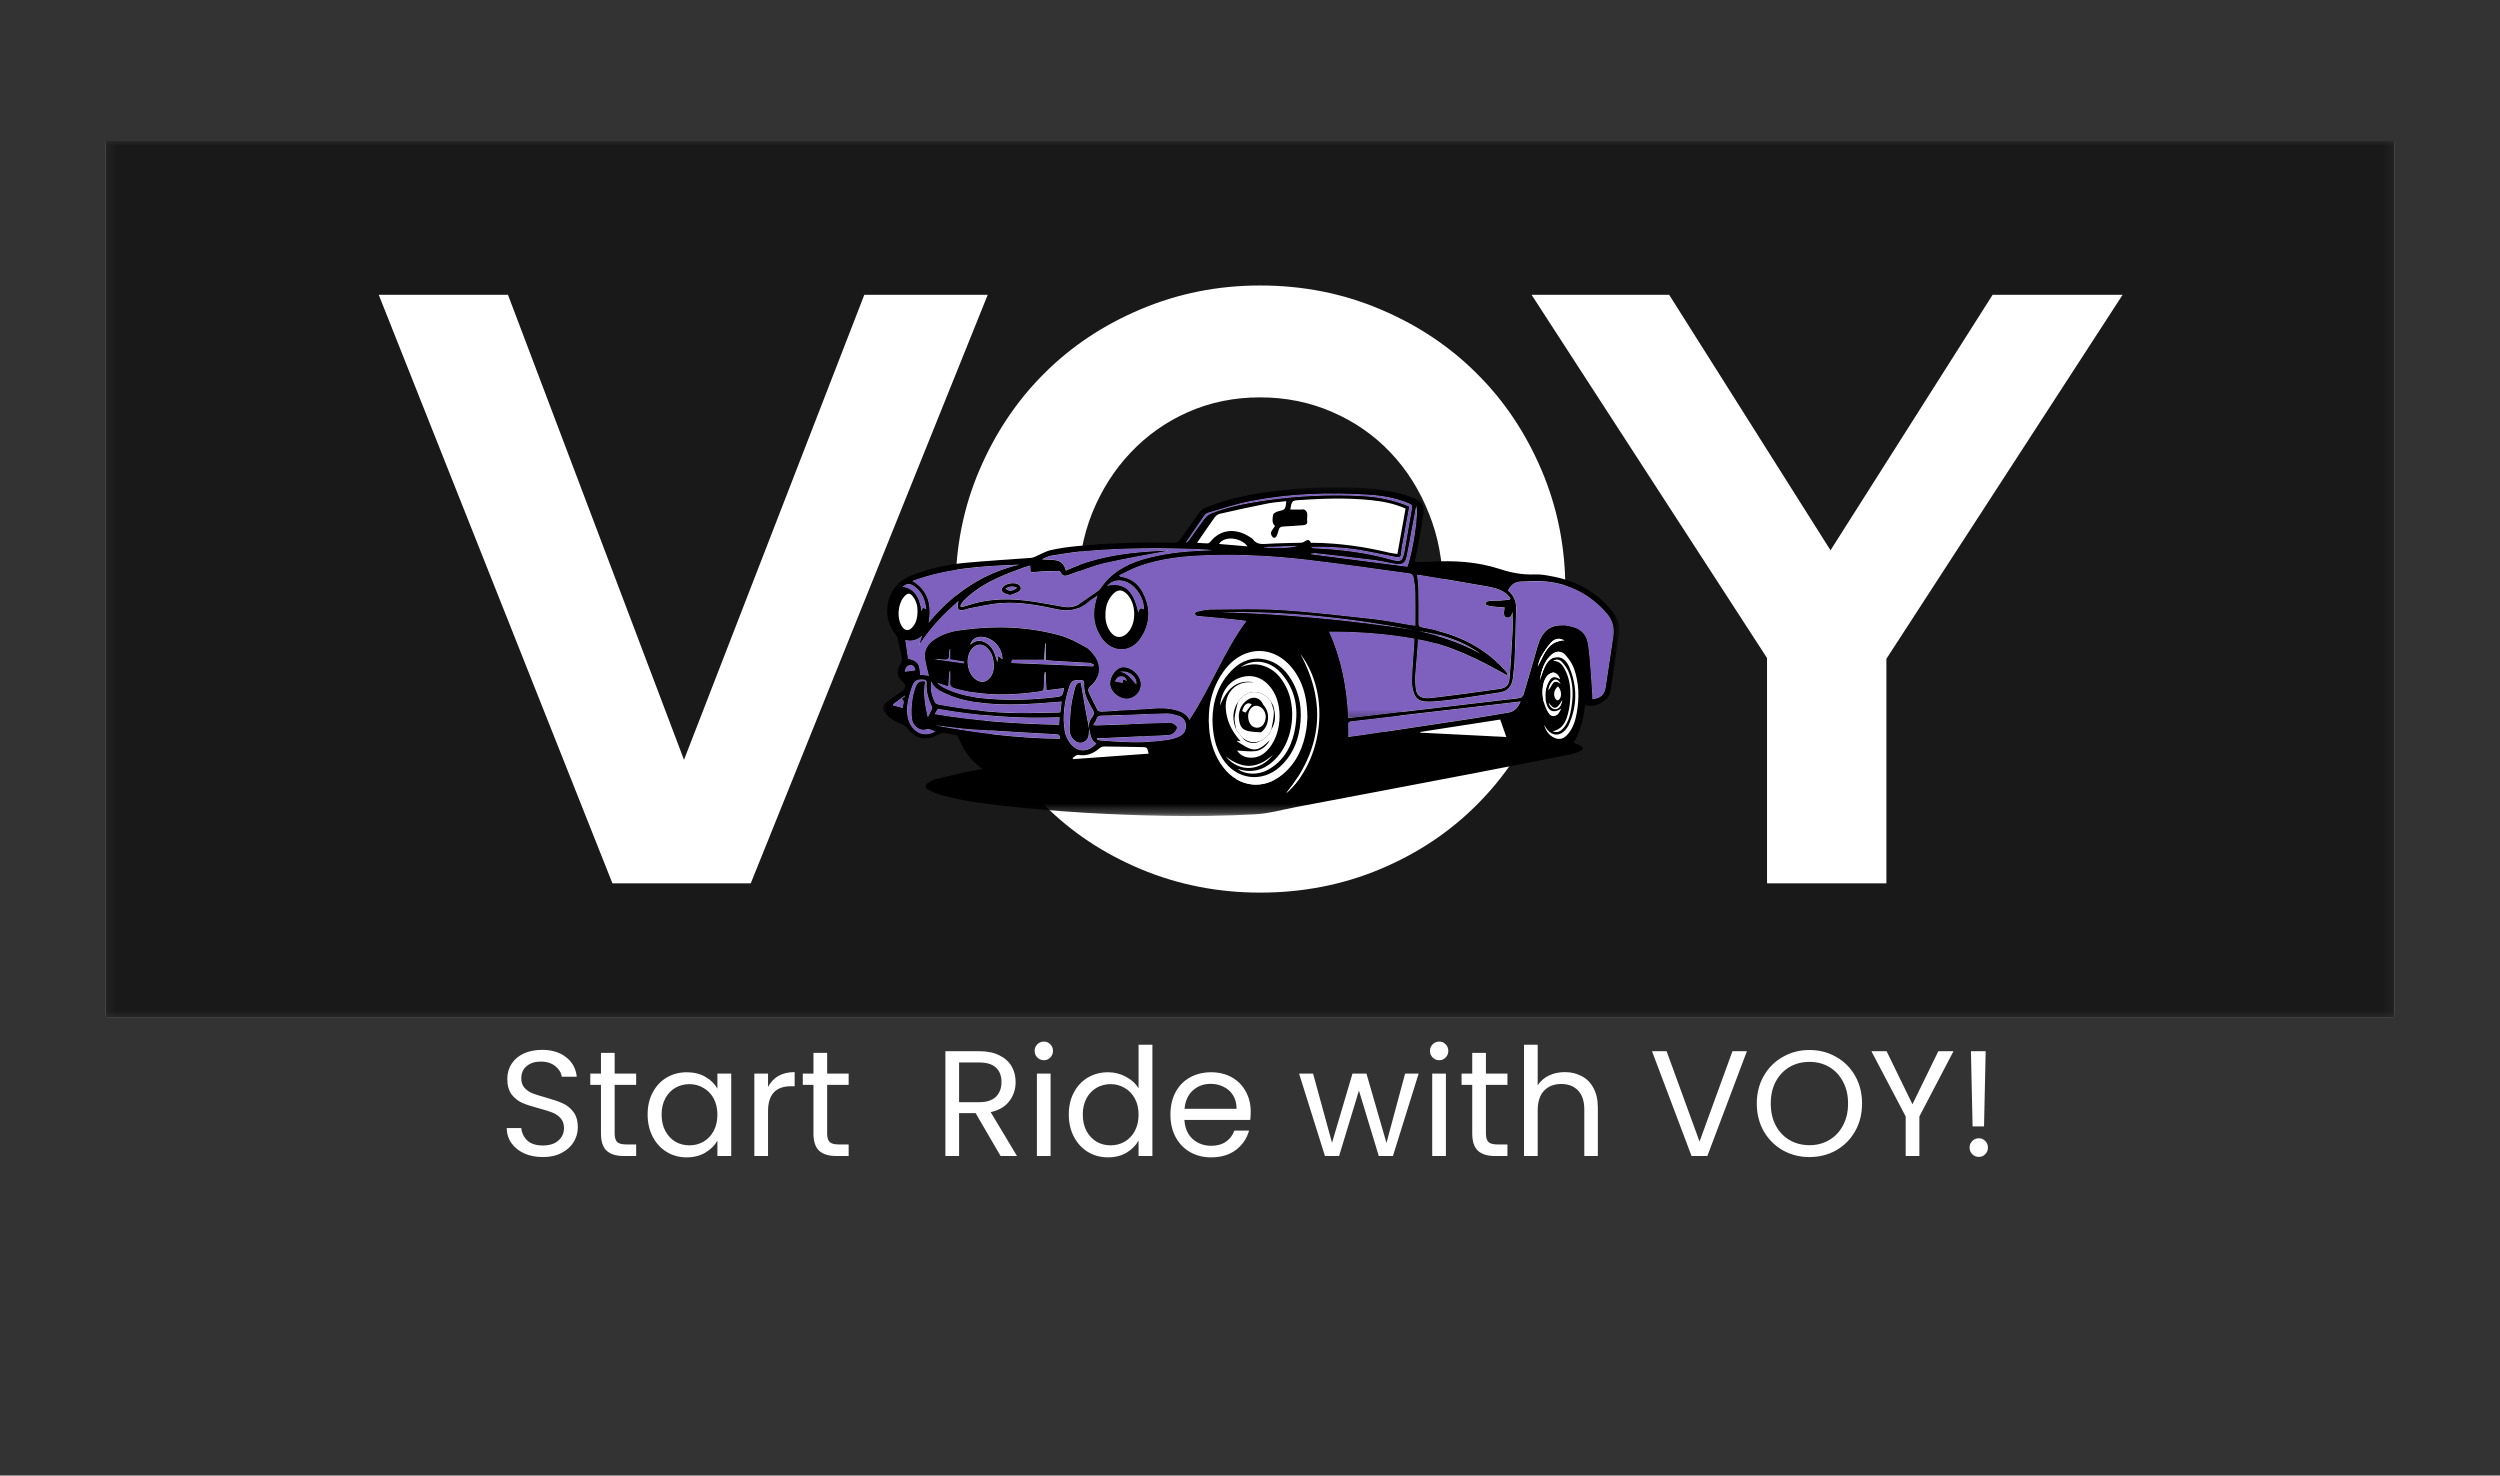 <svg width="266" height="157" viewBox="0 0 266 157" fill="none" xmlns="http://www.w3.org/2000/svg">
<rect x="0" y="0" width="266" height="157" fill="#333333" stroke="none"/>
<g clip-path="url(#clip0_157_1662)">
<mask id="mask0_157_1662" style="mask-type:luminance" maskUnits="userSpaceOnUse" x="11" y="15" width="244" height="94">
<path d="M11.254 15H254.747V108.275H11.254V15Z" fill="white"/>
</mask>
<g mask="url(#mask0_157_1662)">
<path d="M11.254 15H254.747V108.275H11.254V15Z" fill="white"/>
<path d="M11.254 15H254.747V108.275H11.254V15Z" fill="#191919"/>
</g>
<path d="M65.162 93.984L40.297 31.366H54.048L72.777 80.845L91.963 31.366H105.095L79.881 93.984H65.162Z" fill="white"/>
<path d="M166.553 62.675C166.553 67.149 165.706 71.375 164.024 75.347C162.335 79.306 160.041 82.735 157.135 85.628C154.242 88.528 150.818 90.81 146.855 92.473C142.886 94.136 138.628 94.974 134.073 94.974C129.586 94.974 125.354 94.136 121.372 92.473C117.403 90.81 113.978 88.528 111.092 85.628C108.199 82.735 105.905 79.306 104.203 75.347C102.515 71.375 101.674 67.149 101.674 62.675C101.674 58.208 102.515 53.989 104.203 50.031C105.905 46.058 108.199 42.629 111.092 39.75C113.978 36.857 117.403 34.575 121.372 32.905C125.354 31.221 129.586 30.376 134.073 30.376C138.628 30.376 142.886 31.221 146.855 32.905C150.818 34.575 154.242 36.857 157.135 39.75C160.041 42.629 162.335 46.058 164.024 50.031C165.706 53.989 166.553 58.208 166.553 62.675ZM153.529 62.675C153.529 59.761 153.024 57.068 152.022 54.594C151.033 52.12 149.681 49.975 147.959 48.161C146.236 46.333 144.171 44.89 141.769 43.846C139.381 42.801 136.818 42.279 134.073 42.279C131.328 42.279 128.772 42.801 126.404 43.846C124.049 44.89 122.018 46.333 120.295 48.161C118.573 49.975 117.207 52.12 116.205 54.594C115.216 57.068 114.725 59.761 114.725 62.675C114.725 65.534 115.216 68.221 116.205 70.729C117.207 73.244 118.573 75.402 120.295 77.216C122.018 79.031 124.049 80.46 126.404 81.505C128.772 82.549 131.328 83.072 134.073 83.072C136.818 83.072 139.381 82.549 141.769 81.505C144.171 80.46 146.236 79.031 147.959 77.216C149.681 75.402 151.033 73.244 152.022 70.729C153.024 68.221 153.529 65.534 153.529 62.675Z" fill="white"/>
<path d="M188.012 93.984V70.015L162.959 31.366H177.598L194.766 58.552L212.015 31.366H225.847L200.713 70.097V93.984H188.012Z" fill="white"/>
<path d="M116.78 63.338C116.377 63.627 116.054 63.819 115.765 64.067C114.782 64.912 113.686 65.091 112.435 64.816C110.51 64.397 108.56 64.032 106.582 64.163C105.451 64.232 104.328 64.52 103.204 64.713C103.043 64.747 102.888 64.809 102.72 64.85C102.438 64.919 102.088 65.05 101.933 64.72C101.839 64.513 101.953 64.204 101.98 63.95C100.419 65.256 99 66.775 97.829 68.547C97.917 68.273 98.011 67.998 98.132 67.613C97.553 68.128 96.975 68.238 96.316 68.087C96.416 68.788 96.511 69.441 96.605 70.094C97.621 70.334 97.829 70.609 97.89 71.798C98.226 71.839 98.563 71.88 98.845 71.915C98.711 71.324 98.536 70.726 98.442 70.114C98.3 69.228 98.697 68.568 99.397 68.08C100.332 67.427 101.415 67.159 102.505 67.015C105.976 66.548 109.421 66.678 112.805 67.613C113.706 67.86 114.567 68.328 115.395 68.781C115.798 68.994 116.141 69.386 116.424 69.757C117.211 70.795 117.056 72.135 116.067 72.966C115.798 73.193 115.731 73.406 115.866 73.695C116.162 74.327 116.458 74.952 116.787 75.564C116.841 75.667 117.063 75.722 117.211 75.715C118.577 75.653 119.942 75.571 121.308 75.502C122.546 75.44 123.784 75.234 125.022 75.55C125.64 75.715 126.226 75.942 126.555 76.609C128.816 73.227 130.195 69.358 132.637 66.06C132.213 66.005 131.783 65.936 131.352 65.895C130.087 65.764 128.823 65.654 127.558 65.537C127.491 65.531 127.41 65.544 127.349 65.51C127.262 65.455 127.195 65.373 127.114 65.304C127.195 65.235 127.262 65.118 127.349 65.105C127.827 65.008 128.311 64.871 128.789 64.871C131.305 64.857 133.821 64.768 136.324 64.926C139.613 65.132 142.883 65.531 146.159 65.888C147.478 66.039 148.776 66.307 150.088 66.52C150.236 66.541 150.384 66.561 150.606 66.589C150.606 65.373 150.626 64.191 150.599 63.015C150.586 62.459 150.498 61.909 150.397 61.359C150.371 61.222 150.169 61.029 150.027 61.009C146.374 60.507 142.728 59.978 139.068 59.545C135.678 59.146 132.274 58.961 128.863 59.05C126.246 59.119 123.649 59.339 121.153 60.239C120.44 60.5 119.774 60.878 119.081 61.201C119.095 61.249 119.108 61.291 119.122 61.332C119.196 61.359 119.27 61.387 119.35 61.401C120.312 61.552 121.039 62.095 121.51 62.933C122.418 64.562 122.405 66.218 121.416 67.798C120.366 69.482 118.334 69.489 117.211 67.84C116.417 66.678 116.256 65.407 116.592 64.046C116.639 63.854 116.693 63.668 116.78 63.338ZM119.512 71.008C120.467 71.015 121.382 71.922 121.375 72.849C121.369 73.647 120.669 74.334 119.875 74.327C119.001 74.32 118.139 73.537 118.133 72.74C118.133 71.887 118.832 71.008 119.512 71.008Z" fill="#7E60BF" stroke="white" stroke-width="0.026" stroke-miterlimit="10"/>
<mask id="mask1_157_1662" style="mask-type:luminance" maskUnits="userSpaceOnUse" x="139" y="60" width="34" height="17">
<path d="M139.889 60.741H172.207V76.574H139.889V60.741Z" fill="white"/>
</mask>
<g mask="url(#mask1_157_1662)">
<path d="M160.454 62.844C161.073 63.331 161.329 63.998 161.316 64.761C161.275 66.541 161.228 68.321 161.161 70.101C161.134 70.802 161.04 71.496 160.966 72.19C160.865 73.028 160.407 73.543 159.58 73.674C157.911 73.935 156.243 74.189 154.575 74.43C153.882 74.533 153.189 74.588 152.489 74.643C152.173 74.671 151.85 74.657 151.534 74.629C150.989 74.581 150.605 74.265 150.451 73.75C150.323 73.31 150.222 72.829 150.242 72.368C150.289 71.049 150.404 69.723 150.491 68.403C150.505 68.266 150.491 68.121 150.491 67.943C147.491 67.407 144.484 67.187 141.402 67.207C142.728 70.142 143.299 73.207 143.441 76.388C143.542 76.388 143.622 76.402 143.696 76.395C146.468 76.072 149.24 75.743 152.018 75.42C154.79 75.09 157.562 74.767 160.333 74.437C160.804 74.382 161.282 74.354 161.746 74.258C161.887 74.224 162.069 74.038 162.109 73.887C162.553 72.43 162.964 70.966 163.388 69.51C163.489 69.166 163.576 68.822 163.69 68.486C164.222 66.919 165.231 66.321 166.839 66.603C168.137 66.829 168.817 67.407 168.992 68.74C169.207 70.417 169.281 72.114 169.409 73.805C169.429 74.004 169.415 74.203 169.415 74.403C170.29 74.327 170.734 73.928 170.855 73.117C171.131 71.331 171.387 69.537 171.662 67.75C171.81 66.788 171.595 65.97 170.943 65.228C169.214 63.249 167.061 62.136 164.498 61.868C163.603 61.778 162.688 61.847 161.786 61.882C161.188 61.909 160.737 62.232 160.454 62.844Z" fill="#7E60BF"/>
</g>
<mask id="mask2_157_1662" style="mask-type:luminance" maskUnits="userSpaceOnUse" x="139" y="60" width="34" height="19">
<path d="M139.889 60.741H172.207V78.333H139.889V60.741Z" fill="white"/>
</mask>
<g mask="url(#mask2_157_1662)">
<path d="M160.454 62.844C161.073 63.332 161.329 63.998 161.316 64.761C161.275 66.541 161.228 68.321 161.161 70.101C161.134 70.802 161.04 71.496 160.966 72.19C160.865 73.028 160.407 73.543 159.58 73.674C157.912 73.935 156.243 74.189 154.575 74.43C153.882 74.533 153.189 74.588 152.489 74.643C152.173 74.671 151.85 74.657 151.534 74.629C150.989 74.581 150.606 74.265 150.451 73.75C150.323 73.31 150.222 72.829 150.242 72.368C150.289 71.049 150.404 69.723 150.491 68.403C150.505 68.266 150.491 68.121 150.491 67.943C147.491 67.407 144.484 67.187 141.402 67.207C142.728 70.142 143.3 73.207 143.441 76.389C143.542 76.389 143.622 76.402 143.696 76.395C146.468 76.073 149.24 75.743 152.018 75.42C154.79 75.09 157.562 74.767 160.333 74.437C160.804 74.382 161.282 74.354 161.746 74.258C161.887 74.224 162.069 74.038 162.109 73.887C162.553 72.43 162.964 70.966 163.388 69.51C163.489 69.166 163.576 68.822 163.69 68.486C164.222 66.919 165.231 66.321 166.839 66.603C168.137 66.829 168.817 67.407 168.992 68.74C169.207 70.417 169.281 72.114 169.409 73.805C169.429 74.004 169.415 74.203 169.415 74.403C170.29 74.327 170.734 73.928 170.855 73.118C171.131 71.331 171.387 69.537 171.662 67.75C171.81 66.788 171.595 65.971 170.943 65.228C169.214 63.249 167.061 62.136 164.498 61.868C163.603 61.779 162.688 61.847 161.787 61.882C161.188 61.909 160.737 62.232 160.454 62.844Z" stroke="white" stroke-width="0.026" stroke-miterlimit="10"/>
</g>
<path d="M160.333 71.846C157.346 70.169 154.312 68.616 150.868 68.018C150.841 68.458 150.814 68.871 150.787 69.276C150.72 70.101 150.639 70.925 150.579 71.743C150.558 72.018 150.558 72.286 150.565 72.561C150.592 73.976 151.009 74.416 152.375 74.258C154.756 73.976 157.131 73.647 159.506 73.31C160.239 73.207 160.542 72.939 160.609 72.176C160.764 70.451 160.851 68.712 160.946 66.974C160.972 66.355 160.946 65.73 160.932 65.098C160.845 65.427 160.777 65.771 160.333 65.709C160.024 65.668 159.957 65.379 160.091 64.63C159.62 64.596 159.156 64.575 158.692 64.513C158.47 64.486 158.066 64.356 158.066 64.287C158.08 63.916 158.429 63.964 158.678 63.936C158.981 63.902 159.291 63.936 159.593 63.909C159.95 63.888 160.3 63.833 160.65 63.792C160.67 63.737 160.69 63.689 160.71 63.634C160.522 63.448 160.36 63.222 160.145 63.077C159.405 62.569 158.537 62.445 157.683 62.301C155.516 61.916 153.337 61.552 151.164 61.187C151.043 61.167 150.922 61.174 150.767 61.16C150.814 61.627 150.895 62.067 150.901 62.514C150.928 63.751 150.935 64.995 150.922 66.232C150.915 66.548 150.942 66.699 151.312 66.768C154.131 67.262 156.748 68.245 158.961 70.169C159.365 70.52 159.741 70.905 160.111 71.289C160.239 71.413 160.32 71.578 160.421 71.729C160.394 71.77 160.367 71.805 160.333 71.846Z" fill="#7E60BF" stroke="white" stroke-width="0.026" stroke-miterlimit="10"/>
<path d="M102.276 64.596C102.484 64.541 102.706 64.507 102.908 64.438C105.263 63.627 107.658 63.654 110.073 64.032C111.096 64.191 112.111 64.383 113.127 64.562C113.8 64.678 114.432 64.575 115.004 64.17C115.623 63.737 116.249 63.304 116.868 62.864C116.948 62.809 117.022 62.734 117.076 62.658C118.193 60.995 119.787 60.074 121.637 59.531C123.662 58.94 125.741 58.7 127.833 58.61C128.224 58.59 128.621 58.603 129.011 58.528C128.701 58.5 128.392 58.459 128.076 58.446C123.871 58.253 119.673 58.26 115.475 58.624C114.264 58.727 113.067 58.933 111.869 59.119C111.519 59.174 111.19 59.346 110.86 59.517C111.836 59.662 113.04 59.243 113.41 60.713C116.962 59.071 120.756 58.727 124.261 58.59C122.236 58.975 119.882 59.366 117.561 59.895C116.249 60.198 114.984 60.727 113.706 61.174C113.336 61.304 113.06 61.325 112.872 60.913C112.838 60.83 112.703 60.741 112.616 60.748C111.809 60.761 111.001 60.755 110.208 60.851C109.656 60.913 109.629 60.961 109.622 60.397C109.616 60.342 109.616 60.287 109.609 60.17C109.353 60.246 109.124 60.315 108.896 60.397C107.025 61.071 105.169 61.785 103.561 63.008C103.191 63.29 102.848 63.606 102.518 63.929C102.37 64.081 102.283 64.294 102.168 64.479C102.202 64.513 102.242 64.555 102.276 64.596ZM107.476 63.311C107.214 63.228 106.985 63.201 106.803 63.084C106.555 62.926 106.507 62.679 106.729 62.438C107.059 62.067 107.907 61.937 108.331 62.177C108.68 62.369 108.721 62.74 108.378 62.954C108.102 63.118 107.772 63.201 107.476 63.311Z" fill="#7E60BF" stroke="white" stroke-width="0.026" stroke-miterlimit="10"/>
<path d="M161.793 74.636C161.033 74.732 160.32 74.815 159.607 74.897C155.503 75.378 151.399 75.853 147.295 76.327C146.111 76.464 144.934 76.615 143.757 76.739C143.535 76.766 143.441 76.842 143.447 77.083C143.467 77.509 143.454 77.935 143.454 78.423C144.1 78.333 144.719 78.265 145.331 78.168C149.031 77.612 152.724 77.055 156.424 76.492C157.79 76.279 159.149 76.045 160.508 75.818C161.154 75.708 161.517 75.268 161.793 74.636Z" fill="#7E60BF" stroke="white" stroke-width="0.026" stroke-miterlimit="10"/>
<path d="M108.451 60.081C104.59 60.225 100.755 60.431 97.055 61.813C98.764 62.83 99.12 64.383 98.791 66.3C101.401 63.146 104.536 60.988 108.451 60.081Z" fill="#7E60BF" stroke="white" stroke-width="0.026" stroke-miterlimit="10"/>
<path d="M116.699 78.656C116.834 78.704 116.962 78.773 117.096 78.787C119.532 78.979 121.974 79.117 124.402 78.711C124.786 78.65 125.163 78.526 125.512 78.354C125.997 78.127 126.232 77.701 126.192 77.138C126.151 76.615 125.855 76.292 125.398 76.148C124.988 76.024 124.55 75.887 124.133 75.894C122.364 75.935 120.588 76.024 118.819 76.1C118.307 76.121 117.789 76.148 117.271 76.148C116.975 76.141 116.773 76.21 116.666 76.526C116.605 76.725 116.464 76.897 116.323 77.151C116.498 77.165 116.625 77.186 116.753 77.179C119.162 77.103 121.577 77.014 123.985 76.931C124.214 76.925 124.456 76.863 124.651 76.938C124.873 77.021 125.183 77.206 125.216 77.385C125.243 77.571 125.021 77.852 124.84 78.004C124.678 78.141 124.423 78.196 124.207 78.203C122.007 78.326 119.808 78.423 117.608 78.526C117.318 78.54 117.022 78.533 116.733 78.533C116.72 78.574 116.713 78.615 116.699 78.656Z" fill="#7E60BF" stroke="white" stroke-width="0.026" stroke-miterlimit="10"/>
<path d="M99.094 72.485C98.932 73.31 99.114 74.073 99.49 74.781C99.558 74.911 99.814 74.973 99.995 75.007C102.747 75.495 105.518 75.839 108.317 75.873C109.736 75.887 111.163 75.839 112.589 75.818C112.656 75.818 112.723 75.804 112.818 75.791C112.865 75.406 112.905 75.028 112.952 74.65C111.714 74.739 110.524 74.849 109.333 74.904C106.817 75.007 104.301 74.987 101.859 74.258C101.287 74.086 100.728 73.839 100.19 73.571C99.726 73.344 99.302 73.035 99.094 72.485Z" fill="#7E60BF" stroke="white" stroke-width="0.026" stroke-miterlimit="10"/>
<path d="M149.933 53.903C149.711 55.106 149.489 56.294 149.28 57.483C149.193 57.944 149.099 58.411 149.072 58.878C149.045 59.236 148.897 59.318 148.594 59.263C147.538 59.057 146.482 58.851 145.432 58.638C143.468 58.253 141.477 58.129 139.445 58.184C139.566 58.239 139.68 58.342 139.808 58.349C142.546 58.473 145.251 58.782 147.908 59.531C149.139 59.875 149.26 59.751 149.482 58.48C149.738 57.023 149.973 55.559 150.242 54.102C150.289 53.814 150.229 53.69 149.953 53.573C148.527 52.962 147.033 52.714 145.506 52.625C141.328 52.364 137.157 52.501 133.04 53.312C131.527 53.608 130.053 54.116 128.567 54.535C128.425 54.577 128.264 54.659 128.183 54.769C127.51 55.731 126.851 56.707 126.192 57.676L126.266 57.751C126.36 57.655 126.461 57.573 126.542 57.463C127.093 56.693 127.631 55.91 128.203 55.154C128.365 54.948 128.6 54.762 128.842 54.659C130.645 53.931 132.542 53.58 134.446 53.291C137.824 52.79 141.221 52.625 144.638 52.776C146.61 52.865 148.291 53.209 149.933 53.903Z" fill="#7E60BF" stroke="white" stroke-width="0.026" stroke-miterlimit="10"/>
<path d="M100.884 73.014C100.493 72.884 100.157 72.781 99.814 72.671L99.767 72.753C100.009 72.918 100.238 73.104 100.5 73.234C101.691 73.825 102.969 74.121 104.281 74.265C106.932 74.567 109.575 74.499 112.219 74.189C113.047 74.093 113.047 74.093 113.222 73.214C112.603 73.289 111.997 73.365 111.338 73.447C111.311 72.788 111.284 72.155 111.257 71.516C111.23 71.509 111.203 71.509 111.177 71.502C111.156 71.592 111.123 71.681 111.116 71.77C111.089 72.238 111.062 72.712 111.062 73.179C111.062 73.44 110.955 73.523 110.719 73.557C107.672 74.004 104.637 74.086 101.624 73.234C101.233 73.124 101.065 72.98 101.112 72.554C101.153 72.183 101.119 71.805 101.119 71.434L101.005 71.427C100.964 71.935 100.931 72.451 100.884 73.014Z" fill="#7E60BF" stroke="white" stroke-width="0.026" stroke-miterlimit="10"/>
<path d="M115.885 77.557C115.805 77.096 115.906 76.677 116.195 76.32C116.43 76.031 116.43 75.763 116.235 75.468C116.134 75.317 116.06 75.138 115.973 74.98C115.576 74.293 115.307 73.564 115.354 72.753C115.374 72.458 115.253 72.362 114.97 72.355C114.163 72.341 113.975 72.416 113.726 73.193C113.255 74.684 113.033 76.224 113.289 77.784C113.363 78.251 113.598 78.739 113.894 79.11C114.681 80.093 115.785 80.065 116.652 79.103C116.027 78.773 116.04 78.113 115.879 77.543C115.872 77.715 115.865 77.887 115.852 78.052C115.825 78.484 115.65 78.828 115.233 78.979C114.829 79.124 114.5 78.959 114.21 78.67C113.881 78.34 113.786 77.9 113.807 77.454C113.84 76.657 113.881 75.859 113.982 75.076C114.062 74.444 114.217 73.818 114.378 73.2C114.466 72.863 114.654 72.575 115.004 72.636C115.159 73.55 115.3 74.43 115.462 75.31C115.596 76.059 115.744 76.808 115.885 77.557Z" fill="#7E60BF" stroke="white" stroke-width="0.026" stroke-miterlimit="10"/>
<path d="M105.74 70.767C105.727 70.046 105.532 69.386 104.98 68.898C104.482 68.458 103.904 68.493 103.453 68.98C102.619 69.874 102.888 71.757 103.937 72.375C104.435 72.664 104.906 72.595 105.296 72.155C105.639 71.764 105.754 71.289 105.74 70.767Z" fill="#7E60BF" stroke="white" stroke-width="0.026" stroke-miterlimit="10"/>
<path d="M99.78 75.406C99.659 75.591 99.551 75.77 99.424 75.99C103.823 76.739 108.23 77.014 112.683 77.117C112.704 76.835 112.717 76.602 112.73 76.32C108.351 76.499 104.045 76.155 99.78 75.406Z" fill="#7E60BF" stroke="white" stroke-width="0.026" stroke-miterlimit="10"/>
<path d="M99.518 77.839C99.168 77.674 98.912 77.488 98.482 77.605C97.802 77.784 97.089 77.158 97.028 76.402C96.941 75.289 97.049 74.183 97.425 73.117C97.614 72.595 97.876 72.444 98.421 72.52C98.179 73.846 98.428 75.131 98.71 76.354C98.852 76.079 99.02 75.784 99.161 75.468C99.201 75.385 99.208 75.248 99.168 75.165C98.778 74.375 98.549 73.543 98.609 72.657C98.623 72.416 98.522 72.327 98.3 72.3C97.58 72.224 97.25 72.403 97.015 73.097C96.706 73.997 96.443 74.911 96.51 75.887C96.551 76.478 96.739 77 97.109 77.454C97.715 78.196 98.623 78.354 99.518 77.839Z" fill="#7E60BF" stroke="white" stroke-width="0.026" stroke-miterlimit="10"/>
<path d="M139.519 58.988C142.93 59.428 146.34 59.868 149.751 60.308C150.35 58.755 151.016 54.295 150.673 53.827C150.491 54.803 150.316 55.731 150.141 56.666C149.987 57.518 149.839 58.37 149.657 59.222C149.523 59.861 149.227 60.088 148.574 59.999C147.827 59.895 147.101 59.689 146.354 59.593C144.221 59.325 142.089 59.091 139.949 58.851C139.801 58.837 139.647 58.878 139.492 58.899C139.499 58.926 139.505 58.961 139.519 58.988Z" fill="#7E60BF" stroke="white" stroke-width="0.026" stroke-miterlimit="10"/>
<path d="M150.552 67.049C143.696 65.723 136.787 64.981 129.804 65.132C136.761 65.345 143.676 65.991 150.552 67.049Z" fill="#7E60BF" stroke="white" stroke-width="0.026" stroke-miterlimit="10"/>
<path d="M112.75 78.608C112.804 78.237 112.669 78.141 112.36 78.127C109.393 77.962 106.426 77.797 103.466 77.598C102.269 77.516 101.085 77.337 99.894 77.206C99.8 77.193 99.699 77.2 99.605 77.213C103.944 78.024 108.317 78.546 112.75 78.608Z" fill="#7E60BF" stroke="white" stroke-width="0.026" stroke-miterlimit="10"/>
<path d="M116.41 70.719C116.269 70.657 116.128 70.554 115.98 70.54C114.728 70.458 113.477 70.396 112.226 70.32C111.916 70.307 111.62 70.272 111.277 70.238V68.465C111.25 68.465 111.23 68.465 111.21 68.465C111.169 69.035 111.129 69.599 111.082 70.204H107.664C107.658 70.286 107.638 70.396 107.624 70.54C110.557 70.664 113.45 70.781 116.336 70.905C116.363 70.843 116.383 70.781 116.41 70.719Z" fill="#7E60BF" stroke="white" stroke-width="0.026" stroke-miterlimit="10"/>
<path d="M121.099 65.201C121.227 64.837 121.369 64.61 121.698 64.864C121.839 63.854 121.005 62.445 119.983 61.957C119.162 61.559 118.328 61.703 117.776 62.342C119.599 61.957 120.602 62.795 121.099 65.201Z" fill="#7E60BF" stroke="white" stroke-width="0.026" stroke-miterlimit="10"/>
<path d="M106.11 70.444C106.144 70.224 106.177 70.052 106.225 69.784C106.406 69.949 106.534 70.052 106.655 70.162C106.669 69.008 105.781 67.95 104.657 67.778C103.937 67.668 103.433 67.943 103.217 68.609C103.661 68.252 104.105 68.06 104.63 68.273C105.222 68.506 105.612 68.953 105.834 69.558C105.935 69.833 106.009 70.121 106.11 70.444Z" fill="#7E60BF" stroke="white" stroke-width="0.026" stroke-miterlimit="10"/>
<path d="M98.058 65.056C98.105 64.94 98.152 64.83 98.206 64.678C98.327 64.733 98.428 64.781 98.569 64.85C98.462 63.819 98.119 62.954 97.284 62.363C96.814 62.026 96.444 62.06 96.026 62.438C97.493 62.679 97.829 63.813 98.058 65.056Z" fill="#7E60BF" stroke="white" stroke-width="0.026" stroke-miterlimit="10"/>
<path d="M150.915 67.139C153.203 67.661 155.409 68.383 157.468 69.523C155.503 68.115 153.27 67.441 150.915 67.139Z" fill="#7E60BF" stroke="white" stroke-width="0.026" stroke-miterlimit="10"/>
<path d="M102.592 70.382C102.107 70.307 101.63 70.224 101.112 70.142V69.049C101.092 69.049 101.065 69.049 101.038 69.042C101.011 69.242 100.95 69.441 100.97 69.633C101.011 70.087 100.809 70.21 100.405 70.156C100.076 70.114 99.739 70.114 99.396 70.149C100.452 70.293 101.502 70.444 102.551 70.595C102.565 70.527 102.578 70.451 102.592 70.382Z" fill="#7E60BF" stroke="white" stroke-width="0.026" stroke-miterlimit="10"/>
<mask id="mask3_157_1662" style="mask-type:luminance" maskUnits="userSpaceOnUse" x="93" y="73" width="4" height="4">
<path d="M93.779 73.055H96.834V76.574H93.779V73.055Z" fill="white"/>
</mask>
<g mask="url(#mask3_157_1662)">
<path d="M95.024 75.062C95.354 75.152 95.683 75.248 96.067 75.351C96.026 74.987 96.39 74.657 95.966 74.361C96.094 74.258 96.215 74.169 96.329 74.079L96.269 73.997C95.845 74.306 95.421 74.622 94.997 74.939C95.01 74.98 95.017 75.021 95.024 75.062Z" fill="#7E60BF" stroke="white" stroke-width="0.026" stroke-miterlimit="10"/>
</g>
<path d="M138.065 58.068C136.861 58.109 135.65 58.15 134.399 58.198C134.789 58.411 137.621 58.363 138.065 58.068Z" fill="#7E60BF" stroke="white" stroke-width="0.026" stroke-miterlimit="10"/>
<path d="M96.261 71.489C96.665 71.434 97.028 71.386 97.425 71.331C97.324 70.96 97.176 70.719 96.846 70.753C96.49 70.788 96.308 71.042 96.261 71.489Z" fill="#7E60BF" stroke="white" stroke-width="0.026" stroke-miterlimit="10"/>
<path d="M119.128 71.489C120.037 71.599 120.38 72.334 120.911 72.849C121.086 72.052 120.05 71.214 119.128 71.489Z" fill="#7E60BF" stroke="white" stroke-width="0.026" stroke-miterlimit="10"/>
<path d="M118.623 72.513C118.919 72.568 119.168 72.616 119.444 72.671C119.457 72.547 119.471 72.437 119.491 72.306C119.612 72.348 119.733 72.396 119.895 72.458C119.834 72.094 119.619 71.97 119.35 71.949C118.973 71.929 118.758 72.162 118.623 72.513Z" fill="#7E60BF" stroke="white" stroke-width="0.026" stroke-miterlimit="10"/>
<path d="M108.223 62.528C107.752 62.328 107.375 62.39 106.998 62.624C107.328 62.954 107.758 62.933 108.223 62.528Z" fill="#7E60BF" stroke="white" stroke-width="0.026" stroke-miterlimit="10"/>
<mask id="mask4_157_1662" style="mask-type:luminance" maskUnits="userSpaceOnUse" x="93" y="51" width="80" height="36">
<path d="M93.779 51.779H172.208V86.758H93.779V51.779Z" fill="white"/>
</mask>
<g mask="url(#mask4_157_1662)">
<path d="M167.431 79.041C168.178 77.784 168.501 76.423 168.649 74.993C169.577 75.323 170.291 74.897 170.936 74.347C171.138 74.183 171.293 73.88 171.333 73.619C171.663 71.564 171.966 69.51 172.262 67.455C172.39 66.555 172.127 65.771 171.562 65.07C169.927 63.022 167.801 61.84 165.285 61.352C164.619 61.215 163.926 61.091 163.254 61.119C161.989 61.167 160.771 60.94 159.594 60.548C157.159 59.751 154.669 59.614 152.147 59.772C151.656 59.799 151.164 59.785 150.68 59.785C150.64 59.785 150.599 59.765 150.539 59.751C150.727 58.775 150.929 57.8 151.104 56.817C151.238 56.075 151.353 55.332 151.447 54.583C151.555 53.759 151.259 53.36 150.512 53.044C148.272 52.102 145.904 51.924 143.529 51.869C139.385 51.779 135.268 52.061 131.218 53.044C130.222 53.285 129.246 53.649 128.278 54.006C128.009 54.102 127.746 54.336 127.578 54.576C126.872 55.532 126.212 56.528 125.513 57.49C125.412 57.628 125.183 57.745 125.015 57.745C121.55 57.683 118.086 57.765 114.635 58.102C113.693 58.198 112.744 58.315 111.822 58.528C111.251 58.652 110.726 58.981 110.174 59.215C110.019 59.277 109.865 59.346 109.703 59.359C107.355 59.538 104.994 59.669 102.646 59.889C100.655 60.081 98.711 60.541 96.841 61.277C94.419 62.225 93.605 65.414 95.26 67.462C95.367 67.599 95.461 67.771 95.502 67.943C95.67 68.637 95.838 69.324 95.952 70.025C95.993 70.245 95.912 70.527 95.791 70.719C95.354 71.413 95.434 72.059 96.08 72.554C96.41 72.815 96.39 73.248 96.04 73.495C95.461 73.901 94.883 74.299 94.324 74.725C93.867 75.076 93.847 75.371 94.19 75.853C94.614 76.444 95.233 76.732 95.865 77.007C96.141 77.117 96.43 77.289 96.598 77.522C97.345 78.56 98.455 78.972 100.056 78.045C100.13 78.004 100.238 77.969 100.319 77.976C100.789 78.052 101.26 78.12 101.718 78.223C101.825 78.251 101.947 78.381 101.987 78.491C102.518 79.818 103.285 80.952 104.557 81.817C103.904 81.934 103.339 82.024 102.781 82.147C101.704 82.388 100.635 82.635 99.565 82.91C99.276 82.986 98.993 83.137 98.738 83.302C98.408 83.515 98.394 83.831 98.738 84.01C99.215 84.257 99.727 84.47 100.245 84.621C102.377 85.219 104.57 85.487 106.757 85.735C112.522 86.381 118.308 86.71 124.1 86.807C127.228 86.862 130.357 86.814 133.478 86.649C134.985 86.573 136.472 86.14 137.972 85.858C144.06 84.704 150.149 83.556 156.237 82.388C159.87 81.694 163.496 80.979 167.129 80.257C167.492 80.182 167.848 80.044 168.192 79.886C168.494 79.735 168.488 79.522 168.185 79.357C167.97 79.234 167.727 79.165 167.431 79.041ZM115.879 77.543C116.041 78.113 116.027 78.773 116.653 79.103C115.785 80.065 114.682 80.093 113.894 79.11C113.598 78.739 113.363 78.251 113.289 77.784C113.033 76.224 113.255 74.684 113.726 73.193C113.975 72.416 114.164 72.341 114.971 72.355C115.253 72.362 115.375 72.458 115.354 72.753C115.307 73.564 115.576 74.293 115.973 74.98C116.061 75.138 116.135 75.317 116.236 75.468C116.431 75.763 116.431 76.031 116.195 76.32C115.906 76.677 115.805 77.096 115.886 77.557L115.879 77.543ZM116.781 63.338C116.693 63.668 116.639 63.854 116.592 64.046C116.256 65.407 116.417 66.678 117.211 67.84C118.335 69.489 120.366 69.482 121.416 67.798C122.405 66.218 122.418 64.562 121.51 62.933C121.039 62.094 120.312 61.552 119.35 61.4C119.27 61.387 119.196 61.359 119.122 61.332C119.108 61.291 119.095 61.249 119.081 61.201C119.774 60.878 120.44 60.5 121.153 60.239C123.649 59.339 126.246 59.119 128.863 59.05C132.274 58.961 135.678 59.146 139.069 59.545C142.728 59.978 146.375 60.507 150.028 61.009C150.169 61.029 150.371 61.222 150.398 61.359C150.498 61.909 150.586 62.459 150.599 63.015C150.626 64.191 150.606 65.373 150.606 66.589C150.384 66.561 150.236 66.541 150.088 66.52C148.776 66.307 147.478 66.039 146.159 65.888C142.883 65.531 139.613 65.132 136.324 64.926C133.821 64.768 131.305 64.857 128.789 64.871C128.311 64.871 127.827 65.008 127.349 65.105C127.262 65.118 127.195 65.235 127.114 65.304C127.195 65.373 127.262 65.455 127.349 65.51C127.41 65.544 127.491 65.531 127.558 65.537C128.823 65.654 130.087 65.764 131.352 65.895C131.783 65.936 132.213 66.005 132.637 66.06C130.195 69.358 128.816 73.227 126.556 76.608C126.226 75.942 125.641 75.715 125.022 75.55C123.784 75.234 122.546 75.44 121.308 75.502C119.942 75.571 118.577 75.653 117.211 75.715C117.063 75.722 116.841 75.667 116.787 75.564C116.458 74.952 116.162 74.327 115.866 73.695C115.731 73.406 115.798 73.193 116.067 72.966C117.056 72.135 117.211 70.795 116.424 69.757C116.141 69.386 115.798 68.994 115.395 68.781C114.567 68.328 113.706 67.86 112.805 67.613C109.421 66.678 105.976 66.548 102.505 67.015C101.415 67.159 100.332 67.427 99.397 68.08C98.697 68.568 98.3 69.228 98.442 70.114C98.536 70.726 98.711 71.324 98.845 71.915C98.563 71.88 98.226 71.839 97.89 71.798C97.829 70.609 97.621 70.334 96.605 70.094C96.511 69.441 96.417 68.788 96.316 68.087C96.975 68.238 97.554 68.128 98.132 67.613C98.011 67.998 97.917 68.273 97.829 68.547C99 66.774 100.419 65.256 101.98 63.95C101.953 64.204 101.839 64.513 101.933 64.72C102.088 65.049 102.438 64.919 102.72 64.85C102.888 64.809 103.043 64.747 103.205 64.713C104.328 64.52 105.452 64.232 106.582 64.163C108.56 64.032 110.511 64.397 112.435 64.816C113.686 65.091 114.783 64.912 115.765 64.067C116.054 63.819 116.377 63.627 116.781 63.338ZM160.455 62.844C160.738 62.232 161.188 61.909 161.787 61.882C162.689 61.847 163.603 61.778 164.498 61.868C167.061 62.136 169.214 63.249 170.943 65.228C171.596 65.97 171.811 66.788 171.663 67.75C171.387 69.537 171.131 71.331 170.856 73.117C170.735 73.928 170.291 74.327 169.416 74.403C169.416 74.203 169.429 74.004 169.409 73.805C169.281 72.114 169.207 70.417 168.992 68.74C168.817 67.407 168.138 66.829 166.839 66.603C165.232 66.321 164.222 66.919 163.691 68.486C163.577 68.822 163.489 69.166 163.388 69.51C162.964 70.966 162.554 72.43 162.11 73.887C162.07 74.038 161.888 74.224 161.747 74.258C161.283 74.354 160.805 74.382 160.334 74.437C157.562 74.767 154.791 75.09 152.019 75.419C149.24 75.743 146.469 76.072 143.697 76.395C143.623 76.402 143.542 76.388 143.441 76.388C143.3 73.207 142.728 70.142 141.403 67.207C144.484 67.187 147.491 67.407 150.492 67.943C150.492 68.121 150.505 68.266 150.492 68.403C150.404 69.723 150.29 71.049 150.243 72.368C150.223 72.829 150.324 73.31 150.451 73.75C150.606 74.265 150.99 74.581 151.534 74.629C151.851 74.657 152.174 74.671 152.49 74.643C153.189 74.588 153.882 74.533 154.575 74.43C156.244 74.189 157.912 73.935 159.58 73.674C160.408 73.543 160.865 73.028 160.966 72.19C161.04 71.496 161.135 70.802 161.161 70.1C161.229 68.321 161.276 66.541 161.316 64.761C161.33 63.998 161.074 63.331 160.455 62.844ZM160.334 71.846C160.368 71.805 160.394 71.77 160.421 71.729C160.32 71.578 160.24 71.413 160.112 71.289C159.742 70.905 159.365 70.52 158.962 70.169C156.748 68.245 154.131 67.262 151.312 66.768C150.942 66.699 150.916 66.548 150.922 66.231C150.936 64.995 150.929 63.751 150.902 62.514C150.895 62.067 150.815 61.627 150.768 61.16C150.922 61.174 151.043 61.167 151.164 61.187C153.337 61.552 155.517 61.916 157.683 62.301C158.538 62.445 159.406 62.569 160.146 63.077C160.361 63.222 160.522 63.448 160.711 63.634C160.69 63.689 160.67 63.737 160.65 63.792C160.3 63.833 159.95 63.888 159.594 63.909C159.291 63.936 158.982 63.902 158.679 63.936C158.43 63.964 158.08 63.916 158.067 64.287C158.067 64.356 158.47 64.486 158.692 64.513C159.157 64.575 159.621 64.596 160.092 64.63C159.957 65.379 160.024 65.668 160.334 65.709C160.778 65.771 160.845 65.427 160.933 65.098C160.946 65.73 160.973 66.355 160.946 66.974C160.852 68.712 160.765 70.451 160.61 72.176C160.542 72.939 160.24 73.207 159.506 73.31C157.132 73.647 154.757 73.976 152.375 74.258C151.01 74.416 150.593 73.976 150.566 72.561C150.559 72.286 150.559 72.018 150.579 71.743C150.64 70.925 150.72 70.1 150.788 69.276C150.815 68.87 150.842 68.458 150.868 68.018C154.313 68.616 157.347 70.169 160.334 71.846ZM148.682 58.94C148.386 58.892 148.11 58.871 147.841 58.81C145.157 58.164 142.439 57.772 139.674 57.751C139.607 57.751 139.492 57.772 139.472 57.738C139.223 57.209 138.947 57.566 138.665 57.69C138.551 57.745 138.396 57.745 138.261 57.751C137.131 57.786 136.001 57.786 134.871 57.861C134.265 57.909 133.714 57.937 133.303 57.373C133.236 57.277 133.108 57.215 133 57.147C131.581 56.198 129.892 56.226 128.762 57.662C128.702 57.738 128.58 57.813 128.486 57.813C128.15 57.813 127.807 57.779 127.37 57.751C128.029 56.796 128.621 55.91 129.24 55.057C129.361 54.879 129.59 54.714 129.798 54.666C131.48 54.281 133.169 53.91 134.871 53.573C135.516 53.443 136.189 53.408 136.862 53.326C136.761 54.24 136.754 54.226 135.987 54.405C135.786 54.453 135.483 54.618 135.456 54.776C135.389 55.181 135.301 55.642 135.658 55.971C135.503 56.212 135.301 56.418 135.227 56.666C135.187 56.803 135.308 57.071 135.436 57.167C135.631 57.318 135.792 57.154 135.873 56.941C135.934 56.782 136.001 56.617 136.034 56.453C136.095 56.136 136.263 56.026 136.586 56.02C137.279 55.999 137.979 55.923 138.672 55.882C138.934 55.861 139.136 55.731 139.089 55.463C139.015 55.044 139.297 54.515 138.786 54.219C138.699 54.171 138.564 54.212 138.456 54.212C138.066 54.212 137.676 54.212 137.292 54.212C137.407 53.388 137.494 53.264 138.033 53.223C140.636 53.044 143.246 52.948 145.857 53.216C147.121 53.346 148.366 53.58 149.55 54.116C149.261 55.724 148.978 57.318 148.682 58.94ZM102.276 64.596C102.243 64.555 102.202 64.513 102.169 64.479C102.283 64.294 102.37 64.081 102.518 63.929C102.848 63.606 103.191 63.29 103.561 63.008C105.169 61.785 107.026 61.071 108.896 60.397C109.125 60.315 109.353 60.246 109.609 60.17C109.616 60.287 109.616 60.342 109.623 60.397C109.629 60.961 109.656 60.913 110.208 60.851C111.002 60.755 111.809 60.761 112.616 60.748C112.704 60.741 112.838 60.83 112.872 60.913C113.06 61.325 113.336 61.304 113.706 61.174C114.984 60.727 116.249 60.198 117.561 59.895C119.882 59.366 122.237 58.975 124.261 58.59C120.756 58.727 116.962 59.071 113.41 60.713C113.04 59.243 111.836 59.662 110.86 59.517C111.19 59.346 111.52 59.174 111.87 59.119C113.067 58.933 114.265 58.727 115.475 58.624C119.673 58.26 123.871 58.253 128.076 58.445C128.392 58.459 128.702 58.5 129.011 58.528C128.621 58.603 128.224 58.59 127.834 58.61C125.741 58.7 123.663 58.94 121.638 59.531C119.788 60.074 118.193 60.995 117.077 62.658C117.023 62.734 116.949 62.809 116.868 62.864C116.249 63.304 115.623 63.737 115.005 64.17C114.433 64.575 113.8 64.678 113.128 64.562C112.112 64.383 111.096 64.191 110.073 64.032C107.658 63.654 105.263 63.627 102.909 64.438C102.707 64.507 102.485 64.541 102.276 64.596ZM161.794 74.636C161.518 75.268 161.155 75.708 160.509 75.818C159.15 76.045 157.791 76.279 156.425 76.492C152.725 77.055 149.032 77.612 145.332 78.168C144.72 78.265 144.101 78.333 143.455 78.423C143.455 77.935 143.468 77.509 143.448 77.083C143.441 76.842 143.536 76.766 143.758 76.739C144.935 76.615 146.112 76.464 147.296 76.327C151.4 75.853 155.504 75.378 159.607 74.897C160.32 74.815 161.034 74.732 161.794 74.636ZM139.109 76.354C139.089 76.629 139.069 77.117 138.995 77.591C138.699 79.495 137.952 81.171 136.458 82.409C134.447 84.072 131.837 83.776 130.215 81.721C129.233 80.484 128.776 79.034 128.648 77.467C128.48 75.275 128.903 73.241 130.188 71.441C132.314 68.479 135.866 68.554 137.864 71.606C138.759 72.973 139.089 74.519 139.109 76.354ZM108.452 60.081C104.537 60.988 101.402 63.146 98.791 66.3C99.121 64.383 98.764 62.83 97.056 61.813C100.756 60.431 104.59 60.225 108.452 60.081ZM116.7 78.656C116.713 78.615 116.72 78.574 116.733 78.533C117.023 78.533 117.319 78.54 117.608 78.526C119.808 78.423 122.008 78.326 124.208 78.203C124.423 78.196 124.679 78.141 124.84 78.004C125.022 77.852 125.244 77.57 125.217 77.385C125.183 77.206 124.874 77.021 124.652 76.938C124.457 76.863 124.214 76.924 123.986 76.931C121.577 77.014 119.162 77.103 116.754 77.179C116.626 77.186 116.498 77.165 116.323 77.151C116.464 76.897 116.606 76.725 116.666 76.526C116.774 76.21 116.976 76.141 117.272 76.148C117.79 76.148 118.308 76.121 118.819 76.1C120.588 76.024 122.364 75.935 124.134 75.894C124.551 75.887 124.988 76.024 125.398 76.148C125.856 76.292 126.152 76.615 126.192 77.138C126.233 77.701 125.997 78.127 125.513 78.354C125.163 78.526 124.786 78.649 124.403 78.711C121.974 79.117 119.532 78.979 117.097 78.787C116.962 78.773 116.834 78.704 116.7 78.656ZM99.094 72.485C99.303 73.035 99.727 73.344 100.191 73.571C100.729 73.839 101.287 74.086 101.859 74.258C104.301 74.987 106.817 75.007 109.333 74.904C110.524 74.849 111.715 74.739 112.953 74.65C112.906 75.028 112.865 75.406 112.818 75.791C112.724 75.804 112.657 75.818 112.589 75.818C111.163 75.839 109.737 75.887 108.317 75.873C105.519 75.839 102.747 75.495 99.996 75.007C99.814 74.973 99.558 74.911 99.491 74.78C99.114 74.073 98.933 73.31 99.094 72.485ZM117.621 65.462C117.608 64.589 117.837 63.806 118.462 63.173C118.886 62.754 119.31 62.713 119.734 63.057C120.918 64.005 121.012 66.355 119.916 67.393C119.324 67.956 118.631 67.895 118.153 67.228C117.776 66.706 117.608 66.108 117.621 65.462ZM149.933 53.903C148.292 53.209 146.61 52.865 144.639 52.776C141.221 52.625 137.824 52.79 134.447 53.291C132.543 53.58 130.646 53.931 128.843 54.659C128.601 54.762 128.365 54.947 128.204 55.154C127.632 55.91 127.094 56.693 126.542 57.463C126.461 57.573 126.36 57.655 126.266 57.751L126.192 57.676C126.852 56.707 127.511 55.731 128.184 54.769C128.264 54.659 128.426 54.576 128.567 54.535C130.054 54.116 131.527 53.608 133.041 53.312C137.158 52.501 141.329 52.364 145.507 52.625C147.034 52.714 148.527 52.955 149.954 53.573C150.229 53.69 150.29 53.814 150.243 54.102C149.974 55.559 149.738 57.023 149.483 58.48C149.261 59.751 149.14 59.875 147.908 59.531C145.251 58.782 142.547 58.473 139.809 58.349C139.681 58.342 139.566 58.239 139.445 58.184C141.477 58.129 143.468 58.253 145.433 58.638C146.482 58.851 147.538 59.057 148.595 59.263C148.897 59.318 149.045 59.236 149.072 58.878C149.099 58.411 149.193 57.944 149.281 57.483C149.489 56.294 149.711 55.106 149.933 53.903ZM159.621 76.56C159.85 77.199 160.051 77.784 160.273 78.416C157.206 78.265 154.165 78.113 151.117 77.955C151.117 77.928 151.111 77.907 151.111 77.88C153.95 77.44 156.782 77 159.621 76.56ZM100.884 73.014C100.931 72.451 100.964 71.935 101.005 71.427L101.119 71.434C101.119 71.805 101.153 72.183 101.112 72.554C101.065 72.98 101.233 73.124 101.624 73.234C104.638 74.086 107.672 74.004 110.719 73.557C110.955 73.523 111.062 73.44 111.062 73.179C111.062 72.712 111.089 72.238 111.116 71.77C111.123 71.681 111.156 71.592 111.177 71.502C111.204 71.509 111.23 71.509 111.257 71.516C111.284 72.155 111.311 72.787 111.338 73.447C111.997 73.365 112.603 73.289 113.222 73.214C113.047 74.093 113.047 74.093 112.219 74.189C109.575 74.499 106.932 74.567 104.281 74.265C102.969 74.121 101.691 73.825 100.5 73.234C100.238 73.104 100.009 72.918 99.767 72.753L99.814 72.671C100.157 72.781 100.493 72.884 100.884 73.014ZM105.741 70.767C105.754 71.289 105.64 71.764 105.29 72.155C104.907 72.595 104.436 72.664 103.938 72.375C102.888 71.757 102.619 69.874 103.454 68.98C103.904 68.493 104.483 68.458 104.981 68.898C105.532 69.386 105.727 70.046 105.741 70.767ZM99.78 75.406C104.046 76.155 108.351 76.499 112.731 76.32C112.717 76.602 112.704 76.835 112.684 77.117C108.23 77.014 103.824 76.739 99.424 75.99C99.552 75.77 99.659 75.591 99.78 75.406ZM97.621 64.96C97.628 65.751 97.473 66.355 96.989 66.829C96.679 67.139 96.316 67.097 96.047 66.761C95.367 65.902 95.508 64.115 96.309 63.373C96.618 63.091 96.814 63.091 97.089 63.421C97.486 63.895 97.628 64.465 97.621 64.96ZM114.184 80.773C114.164 80.732 114.143 80.691 114.123 80.656C114.318 80.532 114.534 80.292 114.709 80.319C115.59 80.464 116.316 80.203 116.982 79.618C117.11 79.502 117.319 79.426 117.494 79.426C118.806 79.433 120.111 79.474 121.422 79.488C122.048 79.495 122.048 79.481 122.216 80.189C119.539 80.381 116.861 80.581 114.184 80.773ZM164.283 77.124C164.391 77.282 164.492 77.454 164.613 77.612C165.164 78.32 165.958 78.347 166.55 77.674C166.678 77.522 166.799 77.364 166.886 77.186C167.822 75.151 167.848 73.083 166.994 71.028C166.745 70.437 166.335 69.901 165.628 69.922C164.936 69.942 164.572 70.499 164.31 71.083C164.115 71.502 163.994 71.949 163.839 72.375C164 71.338 164.283 70.355 165.104 69.64C165.554 69.255 166.153 69.228 166.543 69.668C166.927 70.1 167.29 70.609 167.478 71.152C168.017 72.684 168.05 74.279 167.761 75.873C167.613 76.691 167.371 77.481 166.812 78.12C166.389 78.615 165.918 78.746 165.393 78.505C164.794 78.244 164.471 77.729 164.283 77.124ZM99.518 77.838C98.623 78.354 97.715 78.196 97.11 77.454C96.74 77 96.551 76.478 96.511 75.887C96.444 74.911 96.706 73.997 97.015 73.097C97.251 72.403 97.581 72.224 98.3 72.3C98.522 72.327 98.623 72.416 98.61 72.657C98.549 73.543 98.778 74.375 99.168 75.165C99.209 75.248 99.202 75.385 99.161 75.468C99.02 75.784 98.852 76.079 98.711 76.354C98.428 75.131 98.179 73.846 98.421 72.519C97.876 72.444 97.614 72.595 97.426 73.117C97.049 74.183 96.941 75.289 97.029 76.402C97.089 77.158 97.802 77.784 98.482 77.605C98.912 77.488 99.168 77.674 99.518 77.838ZM139.519 58.988C139.506 58.961 139.499 58.926 139.492 58.899C139.647 58.878 139.802 58.837 139.95 58.851C142.089 59.091 144.222 59.325 146.354 59.593C147.101 59.689 147.828 59.895 148.574 59.998C149.227 60.088 149.523 59.861 149.658 59.222C149.839 58.37 149.987 57.518 150.142 56.666C150.317 55.731 150.492 54.803 150.673 53.827C151.016 54.295 150.35 58.755 149.752 60.308C146.341 59.868 142.93 59.428 139.519 58.988ZM150.552 67.049C143.677 65.991 136.761 65.345 129.805 65.132C136.788 64.981 143.697 65.723 150.552 67.049ZM112.751 78.608C108.317 78.546 103.945 78.024 99.605 77.213C99.7 77.199 99.8 77.193 99.895 77.206C101.085 77.337 102.269 77.516 103.467 77.598C106.427 77.797 109.394 77.962 112.361 78.127C112.67 78.141 112.805 78.237 112.751 78.608ZM116.411 70.719C116.384 70.781 116.363 70.843 116.337 70.905C113.45 70.781 110.558 70.664 107.625 70.54C107.638 70.396 107.658 70.286 107.665 70.204H111.082C111.13 69.599 111.17 69.035 111.21 68.465C111.23 68.465 111.251 68.465 111.278 68.465V70.238C111.621 70.272 111.917 70.307 112.226 70.32C113.477 70.396 114.729 70.458 115.98 70.54C116.128 70.554 116.269 70.657 116.411 70.719ZM136.842 84.408C140.575 79.838 141.242 74.904 138.355 69.578C141.706 73.956 140.697 81.061 136.842 84.408ZM121.1 65.201C120.602 62.795 119.599 61.957 117.776 62.342C118.328 61.703 119.162 61.559 119.983 61.957C121.005 62.445 121.84 63.854 121.698 64.864C121.369 64.61 121.227 64.837 121.1 65.201ZM106.111 70.444C106.01 70.121 105.936 69.832 105.835 69.558C105.613 68.953 105.223 68.506 104.631 68.273C104.106 68.059 103.662 68.252 103.218 68.609C103.433 67.943 103.938 67.668 104.658 67.778C105.781 67.95 106.669 69.008 106.656 70.162C106.535 70.052 106.407 69.949 106.225 69.784C106.178 70.052 106.144 70.224 106.111 70.444ZM166.113 75.392C165.938 75.811 165.743 76.134 165.353 76.189C164.989 76.244 164.788 75.935 164.633 75.639C164.148 74.712 163.994 73.729 164.236 72.705C164.303 72.416 164.444 72.107 164.646 71.887C164.808 71.709 165.124 71.537 165.339 71.564C165.649 71.612 165.898 71.887 165.992 72.279C165.353 71.908 165.063 71.977 164.747 72.602C164.37 73.33 164.337 74.107 164.545 74.883C164.774 75.708 165.359 75.914 166.113 75.392ZM165.265 70.293C165.702 70.094 165.998 70.21 166.207 70.451C166.476 70.76 166.745 71.111 166.9 71.496C167.398 72.719 167.404 73.997 167.196 75.282C167.068 76.072 166.88 76.849 166.342 77.474C166.059 77.797 165.729 78.01 165.205 77.811C166.099 77.626 166.503 77.014 166.738 76.272C166.886 75.804 166.987 75.31 167.041 74.815C167.162 73.55 167.102 72.306 166.469 71.159C166.227 70.712 165.911 70.334 165.265 70.293ZM98.058 65.056C97.829 63.813 97.493 62.679 96.026 62.438C96.444 62.06 96.814 62.026 97.284 62.362C98.119 62.953 98.462 63.819 98.569 64.85C98.428 64.781 98.327 64.733 98.206 64.678C98.152 64.83 98.105 64.94 98.058 65.056ZM129.704 57.875C130.229 57.016 131.998 57.14 132.738 58.136C131.736 58.047 130.733 57.964 129.704 57.875ZM150.916 67.139C153.27 67.441 155.504 68.115 157.468 69.523C155.409 68.382 153.203 67.661 150.916 67.139ZM163.61 70.918C163.718 70.588 163.772 70.224 163.947 69.929C164.269 69.379 164.613 68.822 165.043 68.355C165.48 67.888 166.012 67.874 166.469 68.149C164.673 68.163 164.296 69.688 163.61 70.918ZM102.592 70.382C102.579 70.451 102.566 70.527 102.552 70.595C101.503 70.444 100.453 70.293 99.397 70.149C99.74 70.114 100.076 70.114 100.406 70.156C100.81 70.21 101.011 70.087 100.971 69.633C100.951 69.441 101.011 69.242 101.038 69.042C101.065 69.049 101.092 69.049 101.112 69.049V70.142C101.63 70.224 102.108 70.307 102.592 70.382ZM95.024 75.062C95.017 75.021 95.011 74.98 94.997 74.939C95.421 74.622 95.845 74.306 96.269 73.997L96.329 74.079C96.215 74.169 96.094 74.258 95.966 74.361C96.39 74.657 96.026 74.987 96.067 75.351C95.683 75.248 95.354 75.151 95.024 75.062ZM165.77 73.035C166.106 73.392 166.194 73.99 165.972 74.327C165.83 74.533 165.682 74.602 165.514 74.361C165.238 73.976 165.346 73.351 165.77 73.035ZM138.066 58.068C137.622 58.363 134.79 58.411 134.4 58.198C135.651 58.15 136.862 58.109 138.066 58.068ZM96.262 71.489C96.309 71.042 96.491 70.788 96.847 70.753C97.177 70.719 97.325 70.96 97.426 71.331C97.029 71.386 96.665 71.434 96.262 71.489ZM166.059 72.787C165.178 72.059 165.158 73.124 164.74 73.406C164.801 73.145 164.882 72.891 165.016 72.678C165.353 72.142 165.756 72.176 166.059 72.787ZM166.234 74.464C166.146 75.103 165.871 75.454 165.501 75.461C165.171 75.475 164.848 75.165 164.781 74.767C165.346 75.557 165.662 75.502 166.234 74.464Z" fill="black"/>
</g>
<path d="M119.512 71.008C118.832 71.008 118.133 71.887 118.133 72.739C118.14 73.537 119.001 74.32 119.875 74.327C120.669 74.334 121.369 73.647 121.375 72.849C121.382 71.922 120.467 71.014 119.512 71.008ZM119.128 71.489C120.05 71.214 121.086 72.052 120.911 72.849C120.38 72.334 120.037 71.599 119.128 71.489ZM118.624 72.513C118.758 72.162 118.974 71.928 119.35 71.949C119.62 71.97 119.835 72.094 119.895 72.458C119.734 72.396 119.613 72.348 119.492 72.306C119.472 72.437 119.458 72.547 119.445 72.671C119.169 72.616 118.92 72.568 118.624 72.513Z" fill="black"/>
<path d="M107.476 63.311C107.772 63.201 108.102 63.118 108.378 62.953C108.721 62.74 108.68 62.369 108.331 62.177C107.907 61.937 107.059 62.067 106.729 62.438C106.507 62.679 106.554 62.926 106.803 63.084C106.985 63.201 107.214 63.228 107.476 63.311ZM108.223 62.528C107.759 62.933 107.328 62.953 106.999 62.624C107.375 62.39 107.752 62.328 108.223 62.528Z" fill="black"/>
<path d="M129.004 76.567C129.031 78.141 129.293 79.508 130.08 80.732C131.493 82.945 134.231 83.343 136.175 81.598C137.38 80.519 138.032 79.124 138.288 77.529C138.591 75.619 138.348 73.805 137.292 72.155C136.666 71.166 135.805 70.444 134.662 70.176C133.296 69.867 132.105 70.286 131.123 71.255C129.63 72.739 129.024 74.609 129.004 76.567ZM132.004 78.876C131.877 78.725 131.796 78.636 131.722 78.54C130.982 77.626 130.504 76.588 130.423 75.399C130.316 73.867 131.298 72.691 132.738 72.595C132.973 72.581 133.209 72.595 133.444 72.595C131.54 72.251 130.524 73.33 129.811 75.049C129.979 73.482 130.847 72.396 132.125 72.045C133.35 71.716 134.46 72.142 135.281 73.255C136.619 75.076 136.37 78.313 134.776 79.9C134.224 80.45 133.565 80.704 132.791 80.594C132.28 80.519 131.89 80.257 131.628 79.859C132.3 79.886 132.946 79.996 133.579 79.921C134.251 79.845 134.884 79.261 135.086 78.752C134.076 79.811 133.484 79.976 132.536 79.447C132.226 79.275 131.937 79.069 131.634 78.883C131.648 78.862 131.655 78.835 131.668 78.814C131.755 78.828 131.836 78.849 132.004 78.876ZM132.018 70.987C133.35 70.025 135.133 70.286 136.317 71.633C137.938 73.482 138.22 75.667 137.696 77.997C137.312 79.673 136.444 81.041 134.931 81.893C133.868 82.491 132.509 82.45 131.675 81.804C133.464 82.395 134.857 81.783 136 80.436C137.608 78.54 137.965 75.289 136.828 73.069C136.276 71.984 135.509 71.138 134.298 70.802C133.511 70.575 132.758 70.692 132.018 70.987ZM135.456 80.299C134.11 82.058 131.883 82.237 130.43 80.498C132.025 81.721 133.619 81.982 135.456 80.299Z" fill="black"/>
<path d="M115.885 77.557C115.744 76.808 115.596 76.059 115.461 75.31C115.3 74.43 115.159 73.55 115.004 72.636C114.654 72.575 114.466 72.863 114.378 73.2C114.217 73.818 114.062 74.444 113.981 75.076C113.88 75.859 113.84 76.656 113.806 77.454C113.786 77.9 113.88 78.34 114.21 78.67C114.499 78.959 114.829 79.124 115.233 78.979C115.65 78.828 115.825 78.484 115.851 78.052C115.865 77.887 115.872 77.715 115.878 77.543L115.885 77.557Z" fill="black"/>
<path d="M131.54 77.653C131.48 77.234 131.332 76.808 131.365 76.402C131.412 75.818 131.587 75.248 131.715 74.671C131.116 75.633 131.089 76.629 131.54 77.653Z" fill="black"/>
<path d="M135.227 74.643C135.341 75.049 135.543 75.461 135.536 75.866C135.529 76.45 135.368 77.028 135.274 77.612C135.765 76.849 135.724 76.031 135.509 75.2C135.455 75 135.321 74.829 135.227 74.643Z" fill="black"/>
<path d="M134.063 78.842C133.377 79.11 132.771 78.931 132.206 78.498C132.556 79.055 133.558 79.24 134.063 78.842Z" fill="black"/>
<path d="M131.803 76.237C131.836 76.801 131.924 77.44 132.482 77.68C132.973 77.894 133.565 77.866 134.117 77.921C134.191 77.935 134.285 77.832 134.352 77.763C135.045 77.103 135.126 75.88 134.527 75.124C134.487 75.069 134.426 75.021 134.4 74.959C134.083 74.217 133.343 74.011 132.684 74.499C132.119 74.918 131.823 75.495 131.803 76.237ZM134.675 76.189C134.669 76.924 134.312 77.392 133.814 77.426C133.31 77.467 132.906 77.069 132.819 76.43C132.798 76.292 132.798 76.141 132.819 76.004C132.886 75.523 133.215 75.138 133.579 75.097C133.976 75.055 134.413 75.351 134.581 75.797C134.642 75.949 134.655 76.121 134.675 76.189ZM133.182 74.939C132.953 75.241 132.745 75.516 132.523 75.818C132.408 75.77 132.287 75.715 132.173 75.66C132.354 74.932 132.738 74.664 133.182 74.939Z" fill="black"/>
<path d="M148.682 58.94C148.978 57.318 149.26 55.724 149.549 54.116C148.365 53.58 147.121 53.346 145.856 53.216C143.246 52.948 140.636 53.044 138.032 53.223C137.494 53.264 137.406 53.388 137.292 54.212C137.676 54.212 138.066 54.212 138.456 54.212C138.564 54.212 138.698 54.171 138.786 54.219C139.297 54.515 139.014 55.044 139.088 55.463C139.135 55.731 138.934 55.861 138.671 55.882C137.978 55.923 137.279 55.999 136.586 56.02C136.263 56.026 136.095 56.136 136.034 56.453C136 56.617 135.933 56.782 135.873 56.941C135.792 57.154 135.63 57.318 135.435 57.167C135.308 57.071 135.186 56.803 135.227 56.666C135.301 56.418 135.503 56.212 135.657 55.971C135.301 55.642 135.388 55.181 135.456 54.776C135.482 54.618 135.785 54.453 135.987 54.405C136.754 54.226 136.761 54.24 136.862 53.326C136.189 53.408 135.516 53.443 134.87 53.573C133.168 53.91 131.48 54.281 129.798 54.666C129.589 54.714 129.36 54.879 129.239 55.057C128.62 55.91 128.028 56.796 127.369 57.751C127.806 57.779 128.15 57.813 128.486 57.813C128.58 57.813 128.701 57.738 128.762 57.662C129.892 56.226 131.581 56.198 133 57.147C133.108 57.215 133.235 57.277 133.303 57.373C133.713 57.937 134.265 57.909 134.87 57.861C136 57.786 137.131 57.786 138.261 57.751C138.395 57.745 138.55 57.745 138.664 57.69C138.947 57.566 139.223 57.209 139.472 57.738C139.492 57.772 139.606 57.751 139.674 57.751C142.439 57.772 145.156 58.164 147.841 58.81C148.11 58.871 148.386 58.892 148.682 58.94Z" fill="white"/>
<path d="M139.109 76.354C139.088 74.519 138.759 72.973 137.864 71.606C135.866 68.554 132.314 68.479 130.188 71.441C128.903 73.241 128.479 75.275 128.647 77.468C128.775 79.034 129.233 80.484 130.215 81.721C131.836 83.776 134.446 84.072 136.458 82.409C137.951 81.171 138.698 79.495 138.994 77.591C139.068 77.117 139.088 76.629 139.109 76.354ZM129.004 76.567C129.024 74.609 129.63 72.739 131.123 71.255C132.105 70.286 133.296 69.867 134.662 70.176C135.805 70.444 136.667 71.166 137.292 72.155C138.348 73.805 138.591 75.619 138.288 77.529C138.032 79.124 137.38 80.519 136.175 81.598C134.231 83.343 131.493 82.945 130.08 80.732C129.293 79.508 129.031 78.141 129.004 76.567Z" fill="white"/>
<path d="M117.621 65.462C117.607 66.108 117.776 66.706 118.152 67.228C118.63 67.895 119.323 67.956 119.915 67.393C121.011 66.355 120.917 64.005 119.733 63.057C119.309 62.713 118.886 62.754 118.462 63.173C117.836 63.806 117.607 64.589 117.621 65.462Z" fill="white"/>
<path d="M97.621 64.96C97.627 64.465 97.486 63.895 97.089 63.421C96.813 63.091 96.618 63.091 96.309 63.373C95.508 64.115 95.367 65.902 96.046 66.761C96.316 67.097 96.679 67.139 96.988 66.829C97.473 66.355 97.627 65.751 97.621 64.96Z" fill="white"/>
<path d="M164.283 77.124C164.471 77.729 164.794 78.244 165.393 78.505C165.918 78.746 166.389 78.615 166.812 78.12C167.371 77.481 167.613 76.691 167.761 75.873C168.05 74.279 168.017 72.684 167.478 71.152C167.29 70.609 166.927 70.1 166.543 69.668C166.153 69.228 165.554 69.255 165.104 69.64C164.283 70.355 164 71.338 163.839 72.375C163.994 71.949 164.115 71.502 164.31 71.083C164.572 70.499 164.935 69.942 165.628 69.922C166.335 69.901 166.745 70.437 166.994 71.028C167.848 73.083 167.822 75.151 166.886 77.186C166.799 77.364 166.678 77.522 166.55 77.674C165.958 78.347 165.164 78.32 164.613 77.612C164.491 77.454 164.391 77.282 164.283 77.124Z" fill="white"/>
<path d="M136.842 84.408C140.697 81.062 141.706 73.956 138.355 69.578C141.242 74.904 140.576 79.838 136.842 84.408Z" fill="white"/>
<path d="M166.113 75.392C165.359 75.914 164.774 75.708 164.545 74.883C164.337 74.107 164.37 73.33 164.747 72.602C165.063 71.977 165.353 71.908 165.992 72.279C165.898 71.887 165.649 71.612 165.339 71.564C165.124 71.537 164.808 71.709 164.646 71.887C164.444 72.107 164.303 72.416 164.236 72.705C163.994 73.729 164.148 74.712 164.633 75.639C164.788 75.935 164.989 76.244 165.353 76.189C165.743 76.134 165.938 75.811 166.113 75.392Z" fill="white"/>
<path d="M165.265 70.293C165.91 70.334 166.227 70.712 166.469 71.159C167.101 72.306 167.162 73.55 167.041 74.815C166.987 75.31 166.886 75.804 166.738 76.272C166.502 77.014 166.099 77.626 165.204 77.811C165.729 78.01 166.058 77.797 166.341 77.474C166.879 76.849 167.068 76.072 167.195 75.282C167.404 73.997 167.397 72.719 166.899 71.496C166.745 71.111 166.476 70.76 166.206 70.451C165.998 70.21 165.702 70.094 165.265 70.293Z" fill="white"/>
<path d="M129.703 57.875C130.732 57.964 131.735 58.047 132.737 58.136C131.997 57.14 130.228 57.016 129.703 57.875Z" fill="white"/>
<path d="M163.609 70.918C164.296 69.688 164.672 68.163 166.469 68.149C166.011 67.874 165.48 67.888 165.042 68.355C164.612 68.822 164.269 69.379 163.946 69.929C163.771 70.224 163.717 70.588 163.609 70.918Z" fill="white"/>
<path d="M165.769 73.035C165.345 73.351 165.238 73.976 165.513 74.361C165.682 74.602 165.83 74.533 165.971 74.327C166.193 73.99 166.105 73.392 165.769 73.035Z" fill="white"/>
<path d="M166.059 72.788C165.756 72.176 165.352 72.142 165.016 72.678C164.882 72.891 164.801 73.145 164.74 73.406C165.157 73.124 165.178 72.059 166.059 72.788Z" fill="white"/>
<path d="M166.233 74.464C165.662 75.502 165.345 75.557 164.78 74.767C164.848 75.165 165.17 75.475 165.5 75.461C165.87 75.454 166.146 75.103 166.233 74.464Z" fill="white"/>
<path d="M132.005 78.876C131.836 78.849 131.756 78.828 131.668 78.814C131.655 78.835 131.648 78.862 131.635 78.883C131.937 79.069 132.227 79.275 132.536 79.447C133.485 79.976 134.077 79.811 135.086 78.752C134.884 79.261 134.252 79.845 133.579 79.921C132.947 79.996 132.301 79.886 131.628 79.859C131.89 80.257 132.28 80.519 132.792 80.594C133.565 80.704 134.225 80.45 134.776 79.9C136.371 78.313 136.62 75.076 135.281 73.255C134.46 72.142 133.35 71.716 132.126 72.045C130.848 72.396 129.98 73.482 129.812 75.049C130.525 73.33 131.54 72.251 133.444 72.595C133.209 72.595 132.973 72.581 132.738 72.595C131.298 72.691 130.316 73.867 130.424 75.399C130.504 76.588 130.982 77.626 131.722 78.54C131.796 78.636 131.877 78.725 132.005 78.876ZM131.54 77.653C131.09 76.629 131.117 75.633 131.715 74.671C132.2 74.079 132.711 73.592 133.572 73.64C134.326 73.681 134.797 74.1 135.227 74.643C135.321 74.829 135.456 75 135.51 75.2C135.725 76.031 135.765 76.849 135.274 77.612C135.025 78.182 134.655 78.629 134.063 78.842C133.559 79.24 132.556 79.055 132.206 78.498C131.984 78.216 131.762 77.935 131.54 77.653Z" fill="white"/>
<path d="M132.018 70.987C132.758 70.692 133.511 70.575 134.299 70.802C135.509 71.138 136.276 71.984 136.828 73.069C137.965 75.289 137.608 78.54 136.001 80.436C134.857 81.783 133.464 82.395 131.675 81.804C132.509 82.45 133.868 82.491 134.931 81.893C136.445 81.041 137.312 79.673 137.696 77.997C138.221 75.667 137.938 73.482 136.317 71.633C135.133 70.286 133.35 70.025 132.018 70.987Z" fill="white"/>
<path d="M135.455 80.299C133.618 81.982 132.024 81.721 130.43 80.498C131.883 82.237 134.11 82.058 135.455 80.299Z" fill="white"/>
<path d="M135.227 74.643C134.796 74.1 134.325 73.681 133.572 73.64C132.711 73.592 132.199 74.079 131.715 74.671C131.587 75.248 131.412 75.818 131.365 76.402C131.332 76.808 131.48 77.234 131.54 77.653C131.762 77.935 131.984 78.216 132.206 78.498C132.771 78.931 133.377 79.11 134.063 78.842C134.655 78.629 135.025 78.182 135.274 77.612C135.368 77.028 135.53 76.45 135.536 75.866C135.543 75.461 135.341 75.049 135.227 74.643ZM131.803 76.237C131.823 75.495 132.119 74.918 132.684 74.499C133.343 74.011 134.083 74.217 134.399 74.959C134.426 75.021 134.487 75.069 134.527 75.124C135.126 75.88 135.045 77.103 134.352 77.763C134.285 77.832 134.191 77.935 134.117 77.921C133.565 77.866 132.973 77.894 132.482 77.68C131.924 77.44 131.836 76.801 131.803 76.237Z" fill="white"/>
<path d="M134.675 76.189C134.654 76.121 134.641 75.949 134.58 75.797C134.412 75.351 133.975 75.055 133.578 75.097C133.215 75.138 132.885 75.523 132.818 76.004C132.798 76.141 132.798 76.292 132.818 76.43C132.905 77.069 133.309 77.467 133.814 77.426C134.311 77.392 134.668 76.925 134.675 76.189Z" fill="white"/>
<path d="M133.182 74.939C132.738 74.664 132.354 74.932 132.173 75.66C132.287 75.715 132.408 75.77 132.523 75.818C132.745 75.516 132.953 75.241 133.182 74.939Z" fill="white"/>
</g>
<path d="M57.768 123.112C57.032 123.112 56.371 122.984 55.784 122.728C55.208 122.461 54.755 122.099 54.424 121.64C54.093 121.171 53.923 120.632 53.912 120.024H55.464C55.517 120.547 55.731 120.989 56.104 121.352C56.488 121.704 57.043 121.88 57.768 121.88C58.461 121.88 59.005 121.709 59.4 121.368C59.805 121.016 60.008 120.568 60.008 120.024C60.008 119.597 59.891 119.251 59.656 118.984C59.421 118.717 59.128 118.515 58.776 118.376C58.424 118.237 57.949 118.088 57.352 117.928C56.616 117.736 56.024 117.544 55.576 117.352C55.139 117.16 54.76 116.861 54.44 116.456C54.131 116.04 53.976 115.485 53.976 114.792C53.976 114.184 54.131 113.645 54.44 113.176C54.749 112.707 55.181 112.344 55.736 112.088C56.301 111.832 56.947 111.704 57.672 111.704C58.717 111.704 59.571 111.965 60.232 112.488C60.904 113.011 61.283 113.704 61.368 114.568H59.768C59.715 114.141 59.491 113.768 59.096 113.448C58.701 113.117 58.179 112.952 57.528 112.952C56.92 112.952 56.424 113.112 56.04 113.432C55.656 113.741 55.464 114.179 55.464 114.744C55.464 115.149 55.576 115.48 55.8 115.736C56.035 115.992 56.317 116.189 56.648 116.328C56.989 116.456 57.464 116.605 58.072 116.776C58.808 116.979 59.4 117.181 59.848 117.384C60.296 117.576 60.68 117.88 61 118.296C61.32 118.701 61.48 119.256 61.48 119.96C61.48 120.504 61.336 121.016 61.048 121.496C60.76 121.976 60.333 122.365 59.768 122.664C59.203 122.963 58.536 123.112 57.768 123.112ZM65.399 115.432V120.6C65.399 121.027 65.489 121.331 65.671 121.512C65.852 121.683 66.167 121.768 66.615 121.768H67.687V123H66.375C65.564 123 64.956 122.813 64.551 122.44C64.145 122.067 63.943 121.453 63.943 120.6V115.432H62.807V114.232H63.943V112.024H65.399V114.232H67.687V115.432H65.399ZM68.907 118.584C68.907 117.688 69.088 116.904 69.451 116.232C69.813 115.549 70.309 115.021 70.939 114.648C71.579 114.275 72.288 114.088 73.067 114.088C73.835 114.088 74.501 114.253 75.067 114.584C75.632 114.915 76.053 115.331 76.331 115.832V114.232H77.803V123H76.331V121.368C76.043 121.88 75.611 122.307 75.035 122.648C74.469 122.979 73.808 123.144 73.051 123.144C72.272 123.144 71.568 122.952 70.939 122.568C70.309 122.184 69.813 121.645 69.451 120.952C69.088 120.259 68.907 119.469 68.907 118.584ZM76.331 118.6C76.331 117.939 76.197 117.363 75.931 116.872C75.664 116.381 75.301 116.008 74.843 115.752C74.395 115.485 73.899 115.352 73.355 115.352C72.811 115.352 72.315 115.48 71.867 115.736C71.419 115.992 71.061 116.365 70.795 116.856C70.528 117.347 70.395 117.923 70.395 118.584C70.395 119.256 70.528 119.843 70.795 120.344C71.061 120.835 71.419 121.213 71.867 121.48C72.315 121.736 72.811 121.864 73.355 121.864C73.899 121.864 74.395 121.736 74.843 121.48C75.301 121.213 75.664 120.835 75.931 120.344C76.197 119.843 76.331 119.261 76.331 118.6ZM81.719 115.656C81.975 115.155 82.338 114.765 82.807 114.488C83.287 114.211 83.869 114.072 84.551 114.072V115.576H84.167C82.535 115.576 81.719 116.461 81.719 118.232V123H80.263V114.232H81.719V115.656ZM88.008 115.432V120.6C88.008 121.027 88.099 121.331 88.28 121.512C88.461 121.683 88.776 121.768 89.224 121.768H90.296V123H88.984C88.173 123 87.565 122.813 87.16 122.44C86.755 122.067 86.552 121.453 86.552 120.6V115.432H85.416V114.232H86.552V112.024H88.008V114.232H90.296V115.432H88.008ZM106.463 123L103.807 118.44H102.047V123H100.591V111.848H104.191C105.034 111.848 105.743 111.992 106.319 112.28C106.906 112.568 107.343 112.957 107.631 113.448C107.919 113.939 108.063 114.499 108.063 115.128C108.063 115.896 107.839 116.573 107.391 117.16C106.954 117.747 106.293 118.136 105.407 118.328L108.207 123H106.463ZM102.047 117.272H104.191C104.981 117.272 105.573 117.08 105.967 116.696C106.362 116.301 106.559 115.779 106.559 115.128C106.559 114.467 106.362 113.955 105.967 113.592C105.583 113.229 104.991 113.048 104.191 113.048H102.047V117.272ZM111.078 112.808C110.8 112.808 110.566 112.712 110.374 112.52C110.182 112.328 110.086 112.093 110.086 111.816C110.086 111.539 110.182 111.304 110.374 111.112C110.566 110.92 110.8 110.824 111.078 110.824C111.344 110.824 111.568 110.92 111.75 111.112C111.942 111.304 112.038 111.539 112.038 111.816C112.038 112.093 111.942 112.328 111.75 112.52C111.568 112.712 111.344 112.808 111.078 112.808ZM111.782 114.232V123H110.326V114.232H111.782ZM113.719 118.584C113.719 117.688 113.901 116.904 114.263 116.232C114.626 115.549 115.122 115.021 115.751 114.648C116.391 114.275 117.106 114.088 117.895 114.088C118.578 114.088 119.213 114.248 119.799 114.568C120.386 114.877 120.834 115.288 121.143 115.8V111.16H122.615V123H121.143V121.352C120.855 121.875 120.429 122.307 119.863 122.648C119.298 122.979 118.637 123.144 117.879 123.144C117.101 123.144 116.391 122.952 115.751 122.568C115.122 122.184 114.626 121.645 114.263 120.952C113.901 120.259 113.719 119.469 113.719 118.584ZM121.143 118.6C121.143 117.939 121.01 117.363 120.743 116.872C120.477 116.381 120.114 116.008 119.655 115.752C119.207 115.485 118.711 115.352 118.167 115.352C117.623 115.352 117.127 115.48 116.679 115.736C116.231 115.992 115.874 116.365 115.607 116.856C115.341 117.347 115.207 117.923 115.207 118.584C115.207 119.256 115.341 119.843 115.607 120.344C115.874 120.835 116.231 121.213 116.679 121.48C117.127 121.736 117.623 121.864 118.167 121.864C118.711 121.864 119.207 121.736 119.655 121.48C120.114 121.213 120.477 120.835 120.743 120.344C121.01 119.843 121.143 119.261 121.143 118.6ZM133.076 118.28C133.076 118.557 133.06 118.851 133.028 119.16H126.02C126.073 120.024 126.366 120.701 126.9 121.192C127.444 121.672 128.1 121.912 128.868 121.912C129.497 121.912 130.02 121.768 130.436 121.48C130.862 121.181 131.161 120.787 131.332 120.296H132.9C132.665 121.139 132.196 121.827 131.492 122.36C130.788 122.883 129.913 123.144 128.868 123.144C128.036 123.144 127.289 122.957 126.628 122.584C125.977 122.211 125.465 121.683 125.092 121C124.718 120.307 124.532 119.507 124.532 118.6C124.532 117.693 124.713 116.899 125.076 116.216C125.438 115.533 125.945 115.011 126.596 114.648C127.257 114.275 128.014 114.088 128.868 114.088C129.7 114.088 130.436 114.269 131.076 114.632C131.716 114.995 132.206 115.496 132.548 116.136C132.9 116.765 133.076 117.48 133.076 118.28ZM131.572 117.976C131.572 117.421 131.449 116.947 131.204 116.552C130.958 116.147 130.622 115.843 130.196 115.64C129.78 115.427 129.316 115.32 128.804 115.32C128.068 115.32 127.438 115.555 126.916 116.024C126.404 116.493 126.11 117.144 126.036 117.976H131.572ZM150.943 114.232L148.207 123H146.703L144.591 116.04L142.479 123H140.975L138.223 114.232H139.711L141.727 121.592L143.903 114.232H145.391L147.519 121.608L149.503 114.232H150.943ZM153.14 112.808C152.863 112.808 152.628 112.712 152.436 112.52C152.244 112.328 152.148 112.093 152.148 111.816C152.148 111.539 152.244 111.304 152.436 111.112C152.628 110.92 152.863 110.824 153.14 110.824C153.407 110.824 153.631 110.92 153.812 111.112C154.004 111.304 154.1 111.539 154.1 111.816C154.1 112.093 154.004 112.328 153.812 112.52C153.631 112.712 153.407 112.808 153.14 112.808ZM153.844 114.232V123H152.388V114.232H153.844ZM158.102 115.432V120.6C158.102 121.027 158.192 121.331 158.374 121.512C158.555 121.683 158.87 121.768 159.318 121.768H160.39V123H159.078C158.267 123 157.659 122.813 157.254 122.44C156.848 122.067 156.646 121.453 156.646 120.6V115.432H155.51V114.232H156.646V112.024H158.102V114.232H160.39V115.432H158.102ZM166.506 114.072C167.167 114.072 167.765 114.216 168.298 114.504C168.831 114.781 169.247 115.203 169.546 115.768C169.855 116.333 170.01 117.021 170.01 117.832V123H168.57V118.04C168.57 117.165 168.351 116.499 167.914 116.04C167.477 115.571 166.879 115.336 166.122 115.336C165.354 115.336 164.741 115.576 164.282 116.056C163.834 116.536 163.61 117.235 163.61 118.152V123H162.154V111.16H163.61V115.48C163.898 115.032 164.293 114.685 164.794 114.44C165.306 114.195 165.877 114.072 166.506 114.072ZM185.87 111.848L181.662 123H179.982L175.774 111.848H177.326L180.83 121.464L184.334 111.848H185.87ZM192.522 123.112C191.488 123.112 190.544 122.872 189.69 122.392C188.837 121.901 188.16 121.224 187.658 120.36C187.168 119.485 186.922 118.504 186.922 117.416C186.922 116.328 187.168 115.352 187.658 114.488C188.16 113.613 188.837 112.936 189.69 112.456C190.544 111.965 191.488 111.72 192.522 111.72C193.568 111.72 194.517 111.965 195.37 112.456C196.224 112.936 196.896 113.608 197.386 114.472C197.877 115.336 198.122 116.317 198.122 117.416C198.122 118.515 197.877 119.496 197.386 120.36C196.896 121.224 196.224 121.901 195.37 122.392C194.517 122.872 193.568 123.112 192.522 123.112ZM192.522 121.848C193.301 121.848 194 121.667 194.618 121.304C195.248 120.941 195.738 120.424 196.09 119.752C196.453 119.08 196.634 118.301 196.634 117.416C196.634 116.52 196.453 115.741 196.09 115.08C195.738 114.408 195.253 113.891 194.634 113.528C194.016 113.165 193.312 112.984 192.522 112.984C191.733 112.984 191.029 113.165 190.41 113.528C189.792 113.891 189.301 114.408 188.938 115.08C188.586 115.741 188.41 116.52 188.41 117.416C188.41 118.301 188.586 119.08 188.938 119.752C189.301 120.424 189.792 120.941 190.41 121.304C191.04 121.667 191.744 121.848 192.522 121.848ZM207.852 111.848L204.221 118.792V123H202.765V118.792L199.117 111.848H200.733L203.485 117.496L206.237 111.848H207.852ZM211.276 111.848L211.1 119.848H209.884L209.708 111.848H211.276ZM210.556 123.096C210.279 123.096 210.044 123 209.852 122.808C209.66 122.616 209.564 122.381 209.564 122.104C209.564 121.827 209.66 121.592 209.852 121.4C210.044 121.208 210.279 121.112 210.556 121.112C210.823 121.112 211.047 121.208 211.228 121.4C211.42 121.592 211.516 121.827 211.516 122.104C211.516 122.381 211.42 122.616 211.228 122.808C211.047 123 210.823 123.096 210.556 123.096Z" fill="white"/>
<defs>
<clipPath id="clip0_157_1662">
<rect width="248" height="95" fill="white" transform="translate(9 15)"/>
</clipPath>
</defs>
</svg>
